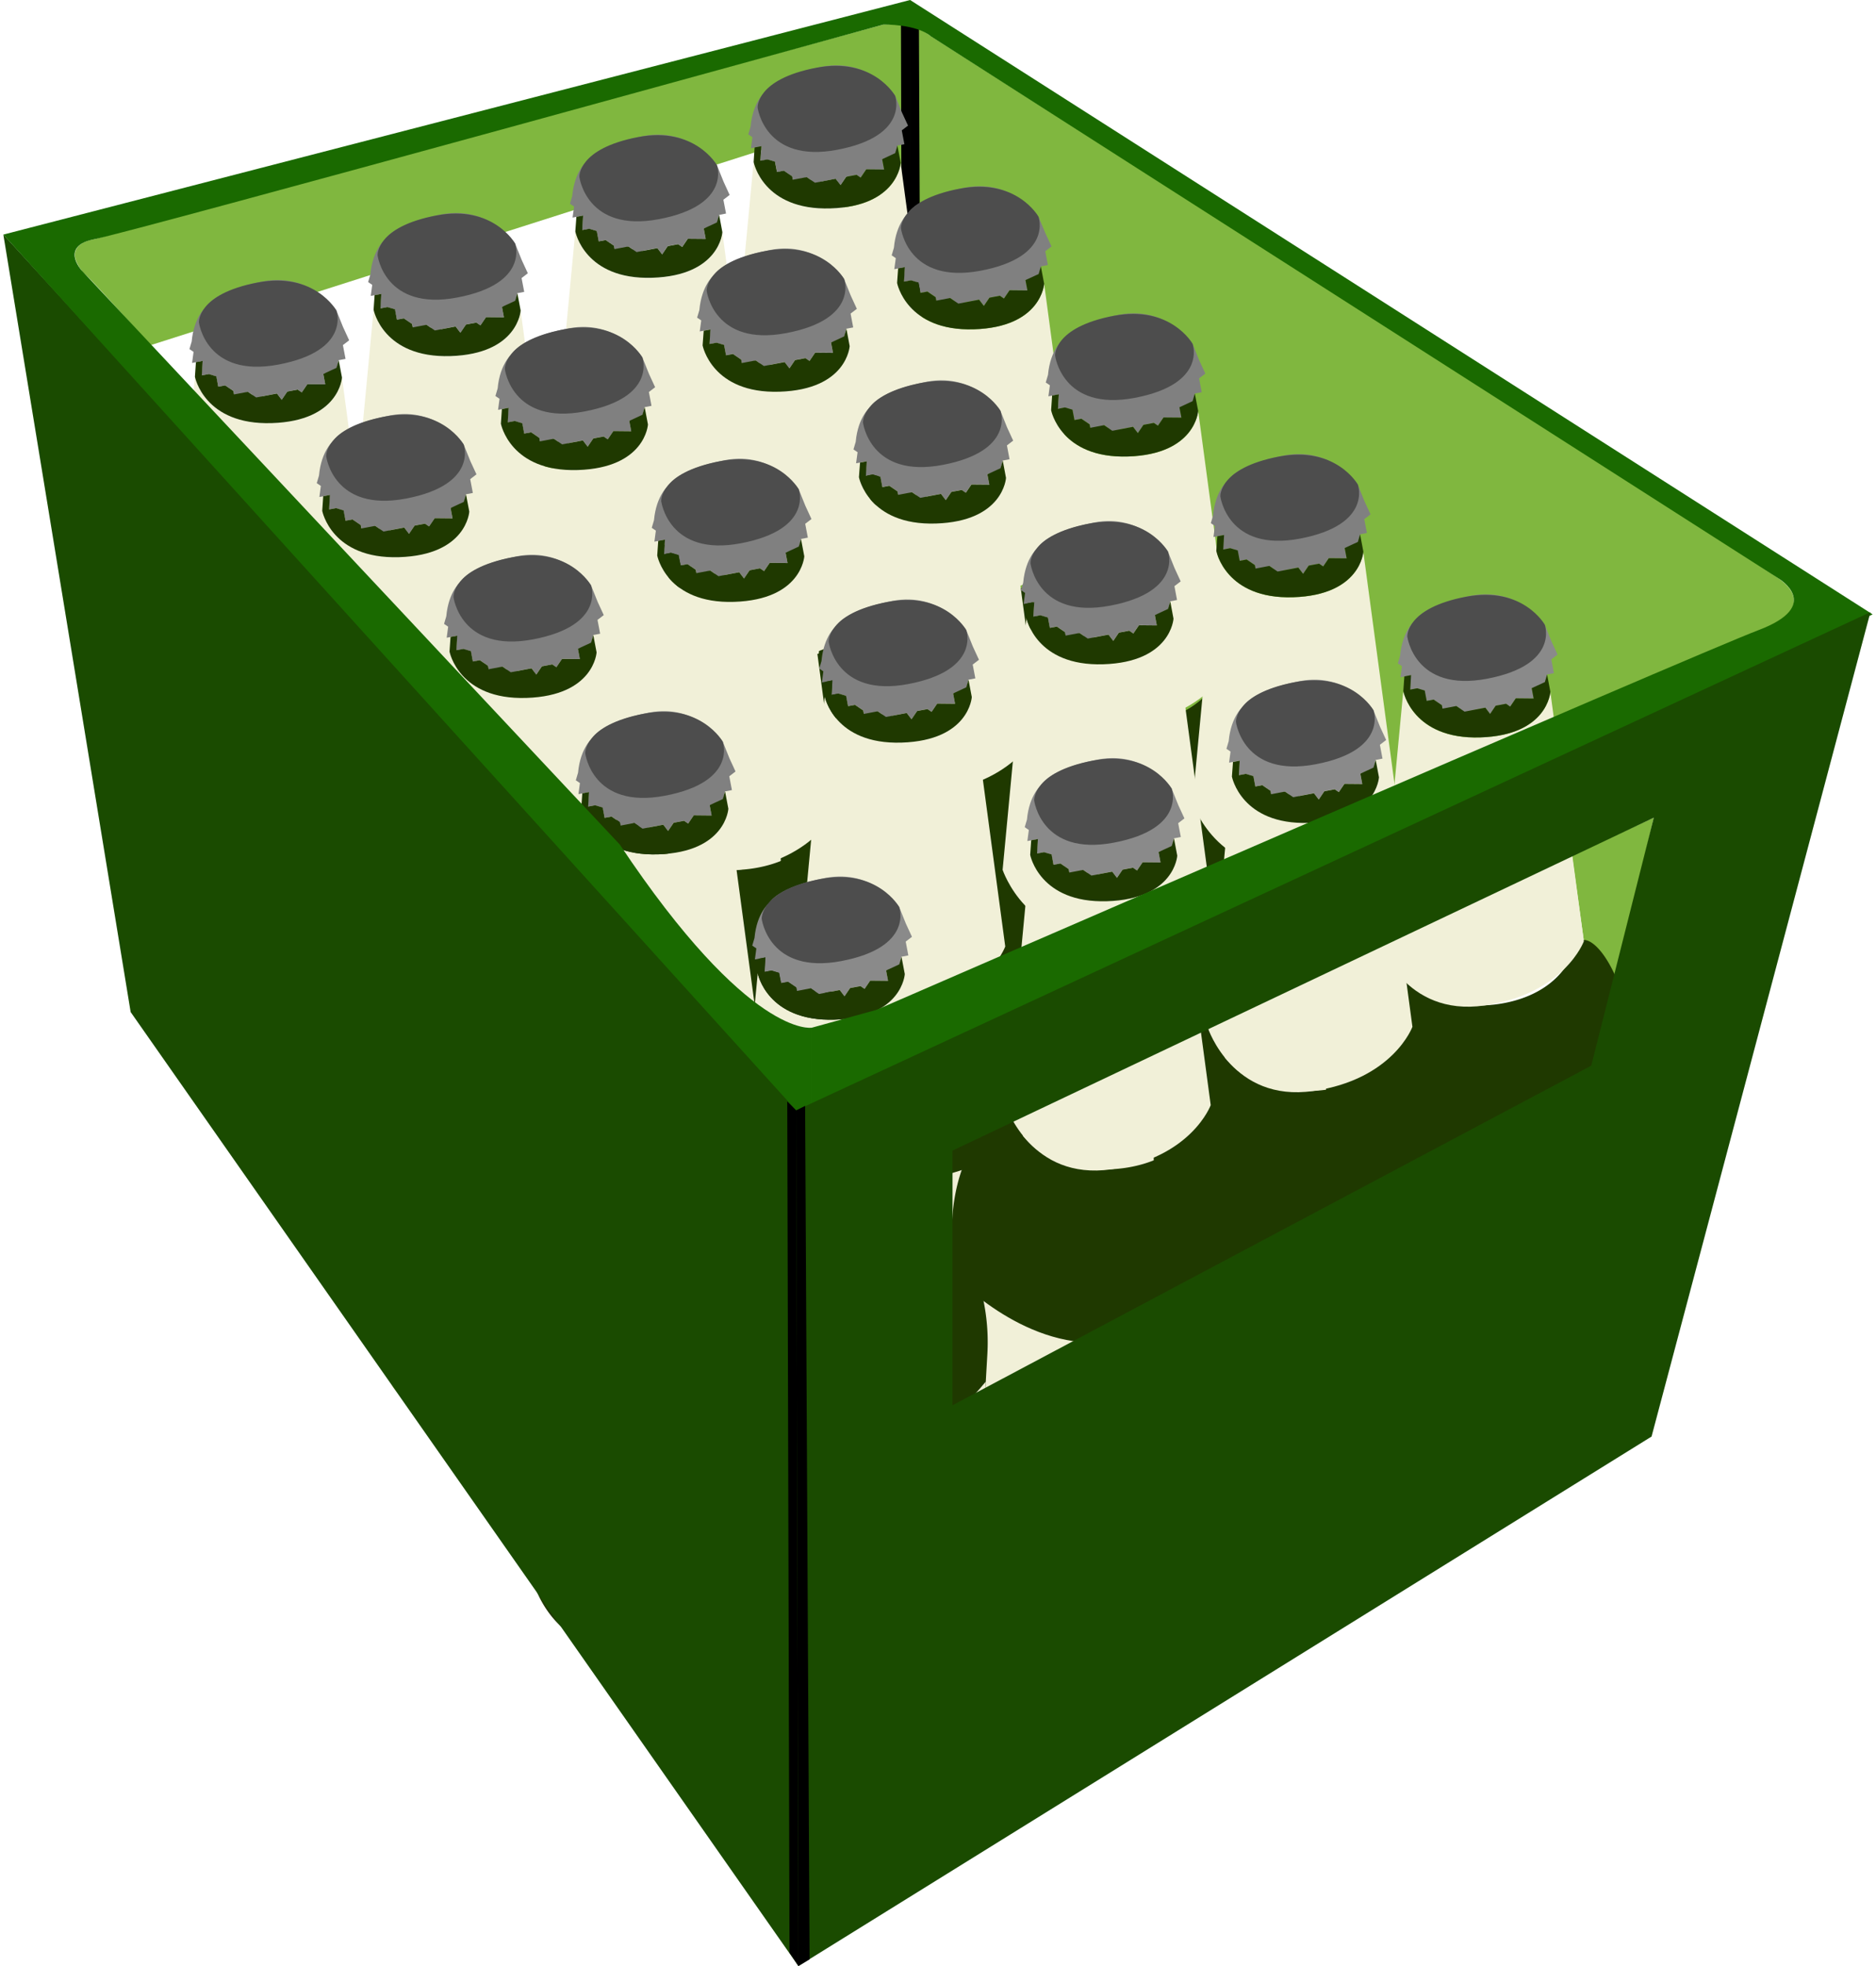 <svg xmlns="http://www.w3.org/2000/svg" width="840" height="880" viewBox="0 0 840 880"><defs><style>.cls-1{fill:#80b73f;}.cls-2{fill:#1a6a00;}.cls-3{fill:#1f3900;}.cls-4{fill:#f1f0d8;}.cls-5{fill:gray;}.cls-6{fill:#4d4d4d;}.cls-7{fill:#8a8a8a;}.cls-8{fill:#1a4b00;}</style></defs><title>Ølkasseperspektiv</title><g id="Layer_2" data-name="Layer 2"><polygon class="cls-1" points="709.21 421.3 723.51 437.86 740.5 366 703.87 382.95 709.21 421.3"/><path class="cls-2" d="M87.65,291.82l69.1-36.73c-25.13-27.79-49.18-54.43-69.1-76.56Z"/><path class="cls-1" d="M796.5,259c-15.5-11.07-380-243-380-243-1.5-.89-5.84-5.75-21-5l-353,96s-15.23,1.77-6,14c2.34,3.11-3.71-4.9,25,27l5.68,6.58L381.4,54.36l-7.75,85.46L156.75,255.09c81.19,89.79,173.56,191.5,173.56,191.5s10.43,14.54,34.12,13.76c30.34-1,431.43-181.6,431.43-181.6S812,270.07,796.5,259Z"/><polygon points="411.42 2.94 407.55 0.21 408.05 388.45 413.05 385.45 411.42 2.94"/><polygon points="407.78 0.33 403.39 1.57 404.39 382.57 408.39 388.57 407.78 0.33"/><path class="cls-3" d="M326.78,185.29c-3.67-1.35-12.48,11.76-16.9,20.86-4.5,9.29-10.95,27.84-5.19,57.15L313,399.72s-3.64,56.85,64.71,53.49c62.13-3.06,53.71-55.13,53.71-55.13l8.87-154.76a92.47,92.47,0,0,0-4.95-36c-6.37-18.09-13.84-23.9-17.31-23.31-3.7.63-3.33,7-10,14.74C396.47,212,378.08,213,373.81,213.26c-14.4.83-28.66-4-35.76-10.85-6.28-6-8.55-11.22-8.55-11.22C327.93,187.61,328,185.75,326.78,185.29Z"/><path class="cls-4" d="M326.78,185.29s11.11,33.19,47,28,44.5-28.73,44.5-28.73l-15-111.65s-1.12,19.47-31.43,20.41-34.42-20.74-34.42-20.74Z"/><path class="cls-4" d="M304.4,261.75s32.13,34,69.59,28.5,51.18-17.75,65.57-34.92l-8.18,142.75s-10.7,19.68-54.36,26.37-65.32-22.89-65.32-22.89Z"/><path class="cls-5" d="M347.92,77l3.1-.58,3.68,2.5.55,2.91,5.94-2.53L363,80.53l1.36,2.25L368,81.2l6.2-1.18,2.13,2.8,2.51-3.68,4.65-.88,1.84,1.25,2.51-3.69,8,.08L395,71.26l5.75-1.35,1.11-4.77,3.09-.59-1.17-6.19,2.8-2.14-2.73-5.9-3-7.45s-11.27-17.11-32.95-13S342.7,41.07,342.7,41.07s-5.61,4.28-6.64,15.7l-1,3.4,1.84,1.25-.67,4.94,4.65-.88L340.55,72l3.09-.59,3.4,1Z"/><path class="cls-6" d="M400.8,42.87s6.63,18-25.89,24.17-35.68-18.89-35.68-18.89-.8-12.68,26.3-17.83C391.08,25.46,400.8,42.87,400.8,42.87Z"/><path class="cls-3" d="M337.45,72.55s4.12,21.69,34.42,20.74S403.3,72.88,403.3,72.88l-1.47-7.74-1,3.39L395,71.26l.88,4.64-8-.08-2.51,3.69-1.84-1.25-4.65.88-2.51,3.68L374.17,80,368,81.2l-3.09.59-3.69-2.51L355,80.45l-.3-1.55L351,76.4l-3.1.58L347,72.34l-3.4-1-3.09.59.37-6.49-3,.57Z"/><path class="cls-3" d="M391,239.39c-3.67-1.35-12.48,11.76-16.9,20.86-4.5,9.29-10.95,27.84-5.19,57.15l8.27,136.41s-3.64,56.85,64.71,53.5c62.13-3.06,53.71-55.13,53.71-55.13l8.87-154.76a92.45,92.45,0,0,0-5-36c-6.37-18.09-13.84-23.9-17.31-23.31-3.7.63-3.33,7-10,14.74-11.48,13.2-29.87,14.27-34.14,14.51-14.4.83-28.66-4-35.76-10.85-6.28-6-8.55-11.22-8.55-11.22C392.16,241.7,392.25,239.85,391,239.39Z"/><path class="cls-4" d="M391,239.39s11.11,33.19,47,28,44.5-28.73,44.5-28.73L467.53,127s-1.12,19.47-31.43,20.41-34.42-20.74-34.42-20.74Z"/><path class="cls-4" d="M368.63,315.85s32.13,34,69.59,28.49,51.18-17.74,65.57-34.92l-8.18,142.76s-10.7,19.68-54.36,26.37-65.32-22.89-65.32-22.89Z"/><path class="cls-5" d="M412.15,131.08l3.1-.59,3.68,2.51.55,2.91,5.94-2.53,1.84,1.25,1.36,2.25,3.58-1.58,6.2-1.18,2.13,2.8,2.51-3.68,4.65-.89,1.84,1.26,2.51-3.69,8,.08-.88-4.65L465,124l1.11-4.77,3.09-.59-1.17-6.2,2.8-2.13-2.73-5.9L465,97s-11.27-17.11-32.95-13-25.15,11.2-25.15,11.2-5.61,4.27-6.64,15.7l-1,3.39,1.84,1.26-.67,4.94,4.65-.88-.37,6.49,3.09-.59,3.4,1Z"/><path class="cls-6" d="M465,97s6.63,18-25.89,24.17-35.68-18.89-35.68-18.89-.8-12.69,26.3-17.83C455.31,79.56,465,97,465,97Z"/><path class="cls-3" d="M401.68,126.65s4.12,21.68,34.42,20.74S467.53,127,467.53,127l-1.47-7.74-1,3.39-5.9,2.72.88,4.65-8-.08-2.51,3.69-1.84-1.26-4.65.89-2.51,3.68-2.13-2.8-6.2,1.18-3.09.58-3.69-2.5-6.19,1.17-.3-1.55-3.68-2.51-3.1.59-.88-4.64-3.4-1-3.09.59.37-6.49-3,.57Z"/><path class="cls-3" d="M460,296.33c-3.66-1.35-12.48,11.75-16.89,20.86-4.51,9.28-11,27.84-5.19,57.14l8.26,136.42s-3.64,56.85,64.72,53.49c62.12-3,53.71-55.13,53.71-55.13l8.87-154.76a92.61,92.61,0,0,0-5-36c-6.37-18.09-13.84-23.91-17.31-23.32-3.7.64-3.34,7-10,14.75C529.66,323,511.28,324.05,507,324.3c-14.39.83-28.66-4.05-35.75-10.86-6.28-6-8.55-11.21-8.55-11.21C461.13,298.64,461.22,296.79,460,296.33Z"/><path class="cls-4" d="M460,296.33s11.12,33.18,47,28,44.5-28.74,44.5-28.74l-15-111.64s-1.11,19.46-31.42,20.4-34.42-20.73-34.42-20.73Z"/><path class="cls-4" d="M437.59,372.78s32.14,34,69.6,28.5,51.18-17.75,65.57-34.92l-8.18,142.75s-10.71,19.68-54.36,26.37-65.32-22.89-65.32-22.89Z"/><path class="cls-5" d="M481.12,188l3.09-.59,3.69,2.51.55,2.9,5.94-2.53,1.84,1.25,1.36,2.25,3.58-1.58,6.19-1.18,2.14,2.81,2.51-3.69,4.65-.88,1.84,1.25,2.51-3.68,8,.07-.89-4.64,5.75-1.35,1.11-4.77,3.1-.59-1.18-6.19,2.81-2.14-2.73-5.9-3-7.45s-11.27-17.11-32.95-13S475.9,152.1,475.9,152.1s-5.61,4.28-6.65,15.71l-1,3.39,1.85,1.25-.67,4.94,4.65-.88-.38,6.49,3.1-.59,3.39,1Z"/><path class="cls-6" d="M534,153.9s6.63,18-25.89,24.18-35.68-18.9-35.68-18.9-.81-12.68,26.29-17.83C524.28,136.5,534,153.9,534,153.9Z"/><path class="cls-3" d="M470.65,183.59s4.12,21.68,34.42,20.73,31.42-20.4,31.42-20.4L535,176.17l-1,3.39-5.9,2.73.89,4.64-8-.07-2.51,3.68-1.84-1.25-4.65.88-2.51,3.69-2.14-2.81-6.19,1.18-3.1.59-3.68-2.51-6.2,1.18-.29-1.55-3.69-2.51-3.09.59-.89-4.65-3.39-1-3.1.59.38-6.49-3,.57Z"/><path class="cls-3" d="M533.94,359.33c-3.66-1.35-12.48,11.75-16.9,20.86-4.5,9.28-10.95,27.84-5.19,57.14l8.27,136.42s-3.64,56.85,64.72,53.49c62.12-3,53.7-55.13,53.7-55.13l8.87-154.76a92.41,92.41,0,0,0-4.94-36c-6.37-18.09-13.84-23.91-17.32-23.32-3.69.64-3.33,7-10,14.75C603.63,386,585.24,387.05,581,387.3c-14.4.83-28.66-4.05-35.76-10.86-6.27-6-8.54-11.21-8.54-11.21C535.09,361.64,535.18,359.79,533.94,359.33Z"/><path class="cls-4" d="M533.94,359.33s11.12,33.18,47,28,44.5-28.74,44.5-28.74l-15-111.64s-1.11,19.46-31.42,20.4-34.43-20.73-34.43-20.73Z"/><path class="cls-4" d="M511.56,435.78s32.13,34,69.59,28.5,51.19-17.75,65.57-34.92l-8.18,142.75s-10.7,19.68-54.35,26.37-65.32-22.89-65.32-22.89Z"/><path class="cls-5" d="M555.08,251l3.1-.59,3.69,2.51.55,2.9,5.93-2.53,1.85,1.25,1.35,2.25,3.59-1.58,6.19-1.18,2.14,2.81,2.51-3.69,4.64-.88,1.85,1.25,2.5-3.68,8,.07-.88-4.64,5.75-1.35,1.11-4.77,3.1-.59-1.18-6.19,2.8-2.14-2.72-5.9-3-7.45s-11.27-17.11-33-13-25.15,11.19-25.15,11.19-5.6,4.28-6.64,15.71l-1,3.39,1.84,1.25-.66,4.94,4.64-.88-.37,6.49,3.1-.59,3.39,1Z"/><path class="cls-6" d="M608,216.9s6.63,18-25.89,24.18-35.68-18.9-35.68-18.9-.81-12.68,26.29-17.83C598.24,199.5,608,216.9,608,216.9Z"/><path class="cls-3" d="M544.61,246.59s4.12,21.68,34.43,20.73,31.42-20.4,31.42-20.4L609,239.17l-1,3.39-5.9,2.73.88,4.64-8-.07-2.5,3.68-1.85-1.25-4.64.88-2.51,3.69-2.14-2.81-6.19,1.18-3.1.59-3.69-2.51-6.19,1.18-.29-1.55-3.69-2.51-3.1.59-.88-4.65-3.39-1-3.1.59.37-6.49-3,.57Z"/><path class="cls-3" d="M617.68,422.06c-3.66-1.35-12.48,11.76-16.9,20.86-4.5,9.29-10.95,27.84-5.19,57.15l8.27,136.42s-26.32,20.44,42,17.08c62.13-3.05,76.39-18.72,76.39-18.72l8.87-154.76a92.47,92.47,0,0,0-4.95-36c-6.37-18.09-13.84-23.9-17.31-23.31-3.7.63-3.33,7-10,14.74C687.37,448.73,669,449.79,664.71,450c-14.4.83-28.66-4-35.76-10.85-6.27-6-8.55-11.22-8.55-11.22C618.83,424.38,618.92,422.52,617.68,422.06Z"/><path class="cls-4" d="M617.68,422.06s11.12,33.19,47,28,44.5-28.73,44.5-28.73l-15-111.65s-1.12,19.47-31.42,20.41-34.43-20.74-34.43-20.74Z"/><path class="cls-4" d="M595.3,498.52s32.13,34,69.59,28.5,51.18-17.75,65.57-34.92l-8.18,142.75s-10.7,19.68-54.36,26.37-65.32-22.89-65.32-22.89Z"/><path class="cls-7" d="M638.82,313.75l3.1-.58,3.68,2.5.55,2.91,5.94-2.53,1.84,1.25,1.36,2.25,3.58-1.58,6.2-1.18,2.14,2.8,2.5-3.68,4.65-.88,1.84,1.25,2.51-3.69,8,.08-.88-4.64,5.75-1.35,1.11-4.77,3.09-.59-1.17-6.19,2.8-2.14-2.72-5.9-3-7.45s-11.28-17.11-33-13-25.15,11.19-25.15,11.19-5.6,4.28-6.64,15.7l-1,3.4,1.84,1.25-.67,4.94,4.65-.88-.37,6.49,3.1-.59,3.39,1Z"/><path class="cls-6" d="M691.71,279.64s6.62,18-25.9,24.17-35.68-18.89-35.68-18.89-.8-12.68,26.3-17.83C682,262.23,691.71,279.64,691.71,279.64Z"/><path class="cls-3" d="M628.35,309.32s4.12,21.69,34.43,20.74,31.42-20.41,31.42-20.41l-1.47-7.74-1,3.39-5.9,2.73.88,4.64-8-.08-2.51,3.69L674.36,315l-4.65.88-2.5,3.68-2.14-2.8-6.2,1.18-3.09.59-3.69-2.51-6.19,1.17-.3-1.55-3.68-2.5-3.1.58-.88-4.64-3.39-1-3.1.59.37-6.49-3,.57Z"/><path class="cls-3" d="M246.93,216.34c-3.66-1.35-12.48,11.75-16.9,20.86-4.5,9.28-10.95,27.84-5.19,57.14l8.27,136.42s-3.64,56.85,64.71,53.49c62.13-3.05,53.71-55.13,53.71-55.13l8.87-154.76a92.42,92.42,0,0,0-4.95-36c-6.37-18.09-13.84-23.91-17.31-23.32-3.7.64-3.33,7-10,14.75C316.62,243,298.23,244.06,294,244.31c-14.4.83-28.66-4.05-35.76-10.86-6.27-6-8.55-11.21-8.55-11.21C248.08,218.65,248.17,216.8,246.93,216.34Z"/><path class="cls-4" d="M246.93,216.34s11.12,33.18,47,28,44.5-28.74,44.5-28.74l-15-111.65s-1.12,19.47-31.42,20.41S257.6,103.6,257.6,103.6Z"/><path class="cls-4" d="M224.55,292.79s32.13,34,69.59,28.5,51.18-17.75,65.57-34.92l-8.18,142.75s-10.7,19.68-54.36,26.37-65.32-22.89-65.32-22.89Z"/><path class="cls-5" d="M268.07,108l3.1-.59,3.68,2.51.55,2.9,5.94-2.53,1.84,1.25,1.36,2.25,3.58-1.58,6.2-1.18,2.14,2.81,2.5-3.69,4.65-.88,1.84,1.25,2.51-3.68,8,.07-.88-4.64,5.75-1.35L322,96.18l3.09-.59L323.9,89.4l2.8-2.14L324,81.36l-3-7.45s-11.28-17.11-33-13-25.15,11.19-25.15,11.19-5.6,4.28-6.64,15.71l-1,3.39,1.84,1.25-.67,4.94,4.65-.88L260.7,103l3.1-.59,3.39,1Z"/><path class="cls-6" d="M321,73.91s6.62,18-25.9,24.18-35.68-18.9-35.68-18.9-.8-12.68,26.3-17.83C311.23,56.51,321,73.91,321,73.91Z"/><path class="cls-3" d="M257.6,103.6s4.12,21.68,34.43,20.73,31.42-20.41,31.42-20.41L322,96.18l-1,3.39-5.9,2.73.88,4.64-8-.07-2.51,3.68-1.84-1.25-4.65.88-2.5,3.69-2.14-2.81-6.2,1.18-3.09.59-3.69-2.51-6.19,1.18-.3-1.55-3.68-2.51-3.1.59-.88-4.65-3.39-1-3.1.59.37-6.49-3,.57Z"/><path class="cls-3" d="M303.93,267.34c-3.66-1.35-12.48,11.75-16.9,20.86-4.5,9.28-10.95,27.84-5.19,57.14l8.27,136.42s-3.64,56.85,64.71,53.49c62.13-3,53.71-55.13,53.71-55.13l8.87-154.76a92.42,92.42,0,0,0-4.95-36c-6.37-18.09-13.84-23.91-17.31-23.32-3.7.64-3.33,7.05-10,14.75C373.62,294,355.23,295.06,351,295.31c-14.4.83-28.66-4.05-35.76-10.86-6.27-6-8.55-11.21-8.55-11.21C305.08,269.65,305.17,267.8,303.93,267.34Z"/><path class="cls-4" d="M303.93,267.34s11.12,33.18,47,28,44.5-28.74,44.5-28.74l-15-111.65s-1.12,19.47-31.42,20.41S314.6,154.6,314.6,154.6Z"/><path class="cls-4" d="M281.55,343.79s32.13,34,69.59,28.5,51.18-17.75,65.57-34.92l-8.18,142.75s-10.7,19.68-54.36,26.37-65.32-22.89-65.32-22.89Z"/><path class="cls-5" d="M325.07,159l3.1-.59,3.68,2.51.55,2.9,5.94-2.53,1.84,1.25,1.36,2.25,3.58-1.58,6.2-1.18,2.14,2.81,2.5-3.69,4.65-.88,1.84,1.25,2.51-3.68,8,.07-.88-4.64,5.75-1.35,1.11-4.77,3.09-.59-1.17-6.19,2.8-2.14-2.72-5.9-3-7.45s-11.28-17.11-33-13-25.15,11.19-25.15,11.19-5.6,4.28-6.64,15.71l-1,3.39,1.84,1.25-.67,4.94,4.65-.88L317.7,154l3.1-.59,3.39,1Z"/><path class="cls-6" d="M378,124.91s6.62,18-25.9,24.18-35.68-18.9-35.68-18.9-.8-12.68,26.3-17.83C368.23,107.51,378,124.91,378,124.91Z"/><path class="cls-3" d="M314.6,154.6s4.12,21.68,34.43,20.73,31.42-20.41,31.42-20.41L379,147.18l-1,3.39-5.9,2.73.88,4.64-8-.07-2.51,3.68-1.84-1.25-4.65.88-2.5,3.69-2.14-2.81-6.2,1.18-3.09.59-3.69-2.51-6.19,1.18-.3-1.55-3.68-2.51-3.1.59-.88-4.65-3.39-1-3.1.59.37-6.49-3,.57Z"/><path class="cls-3" d="M373.93,326.34c-3.66-1.35-12.48,11.75-16.9,20.86-4.5,9.28-10.95,27.84-5.19,57.14l8.27,136.42s-3.64,56.85,64.71,53.49c62.13-3,53.71-55.13,53.71-55.13l8.87-154.76a92.42,92.42,0,0,0-4.95-36c-6.37-18.09-13.84-23.91-17.31-23.32-3.7.64-3.33,7.05-10,14.75C443.62,353,425.23,354.06,421,354.31c-14.4.83-28.66-4.05-35.76-10.86-6.27-6-8.55-11.21-8.55-11.21C375.08,328.65,375.17,326.8,373.93,326.34Z"/><path class="cls-4" d="M373.93,326.34s11.12,33.18,47,28,44.5-28.74,44.5-28.74l-15-111.65s-1.12,19.47-31.42,20.41S384.6,213.6,384.6,213.6Z"/><path class="cls-4" d="M351.55,402.79s32.13,34,69.59,28.5,51.18-17.75,65.57-34.92l-8.18,142.75s-10.7,19.68-54.36,26.37-65.32-22.89-65.32-22.89Z"/><path class="cls-5" d="M395.07,218l3.1-.59,3.68,2.51.55,2.9,5.94-2.53,1.84,1.25,1.36,2.25,3.58-1.58,6.2-1.18,2.14,2.81,2.5-3.69,4.65-.88,1.84,1.25,2.51-3.68,8,.07-.88-4.64,5.75-1.35,1.11-4.77,3.09-.59-1.17-6.19,2.8-2.14-2.72-5.9-3-7.45s-11.28-17.11-33-13-25.15,11.19-25.15,11.19-5.6,4.28-6.64,15.71l-1,3.39,1.84,1.25-.67,4.94,4.65-.88L387.7,213l3.1-.59,3.39,1Z"/><path class="cls-6" d="M448,183.91s6.62,18-25.9,24.18-35.68-18.9-35.68-18.9-.8-12.68,26.3-17.83C438.23,166.51,448,183.91,448,183.91Z"/><path class="cls-3" d="M384.6,213.6s4.12,21.68,34.43,20.73,31.42-20.41,31.42-20.41L449,206.18l-1,3.39-5.9,2.73.88,4.64-8-.07-2.51,3.68-1.84-1.25-4.65.88-2.5,3.69-2.14-2.81-6.2,1.18-3.09.59-3.69-2.51-6.19,1.18-.3-1.55-3.68-2.51-3.1.59-.88-4.65-3.39-1-3.1.59.37-6.49-3,.57Z"/><path class="cls-3" d="M448.93,389.34c-3.66-1.35-12.48,11.75-16.9,20.86-4.5,9.28-10.95,27.84-5.19,57.14l8.27,136.42s-3.64,56.85,64.71,53.49c62.13-3,53.71-55.13,53.71-55.13l8.87-154.76a92.42,92.42,0,0,0-4.95-36c-6.37-18.09-13.84-23.91-17.31-23.32-3.7.64-3.33,7.05-10,14.75C518.62,416,500.23,417.06,496,417.31c-14.4.83-28.66-4.05-35.76-10.86-6.27-6-8.55-11.21-8.55-11.21C450.08,391.65,450.17,389.8,448.93,389.34Z"/><path class="cls-4" d="M448.93,389.34s11.12,33.18,47,28,44.5-28.74,44.5-28.74l-15-111.65s-1.12,19.47-31.42,20.41S459.6,276.6,459.6,276.6Z"/><path class="cls-4" d="M426.55,465.79s32.13,34,69.59,28.5,51.18-17.75,65.57-34.92l-8.18,142.75s-10.7,19.68-54.36,26.37-65.32-22.89-65.32-22.89Z"/><path class="cls-5" d="M470.07,281l3.1-.59,3.68,2.51.55,2.9,5.94-2.53,1.84,1.25,1.36,2.25,3.58-1.58,6.2-1.18,2.14,2.81,2.5-3.69,4.65-.88,1.84,1.25,2.51-3.68,8,.07-.88-4.64,5.75-1.35,1.11-4.77,3.09-.59-1.17-6.19,2.8-2.14-2.72-5.9-3-7.45s-11.28-17.11-33-13-25.15,11.19-25.15,11.19-5.6,4.28-6.64,15.71l-1,3.39,1.84,1.25-.67,4.94,4.65-.88L462.7,276l3.1-.59,3.39,1Z"/><path class="cls-6" d="M523,246.91s6.62,18-25.9,24.18-35.68-18.9-35.68-18.9-.8-12.68,26.3-17.83C513.23,229.51,523,246.91,523,246.91Z"/><path class="cls-3" d="M459.6,276.6s4.12,21.68,34.43,20.73,31.42-20.41,31.42-20.41L524,269.18l-1,3.39-5.9,2.73.88,4.64-8-.07-2.51,3.68-1.84-1.25-4.65.88-2.5,3.69-2.14-2.81-6.2,1.18-3.09.59-3.69-2.51-6.19,1.18-.3-1.55-3.68-2.51-3.1.59-.88-4.65-3.39-1-3.1.59.37-6.49-3,.57Z"/><path class="cls-3" d="M540.93,460.34c-3.66-1.35-12.48,11.75-16.9,20.86-4.5,9.28-10.95,27.84-5.19,57.14l8.27,136.42S507.57,698.19,576,700s71.45-25.35,69.55-26.83l8.87-154.76a92.42,92.42,0,0,0-4.95-36c-6.37-18.09-13.84-23.91-17.31-23.32-3.7.64-3.33,7.05-10,14.75C610.62,487,592.23,488.06,588,488.31c-14.4.83-28.66-4.05-35.76-10.86-6.27-6-8.55-11.21-8.55-11.21C542.08,462.65,542.17,460.8,540.93,460.34Z"/><path class="cls-4" d="M540.93,460.34s11.12,33.18,47,28,44.5-28.74,44.5-28.74l-15-111.65s-1.12,19.47-31.42,20.41S551.6,347.6,551.6,347.6Z"/><path class="cls-4" d="M518.55,536.79s32.13,34,69.59,28.5,51.18-17.75,65.57-34.92l-8.18,142.75s-10.7,19.68-54.36,26.37-65.32-22.89-65.32-22.89Z"/><path class="cls-7" d="M562.07,352l3.1-.59,3.68,2.51.55,2.9,5.94-2.53,1.84,1.25,1.36,2.25,3.58-1.58,6.2-1.18,2.14,2.81,2.5-3.69,4.65-.88,1.84,1.25,2.51-3.68,8,.07-.88-4.64,5.75-1.35,1.11-4.77,3.09-.59-1.17-6.19,2.8-2.14-2.72-5.9-3-7.45s-11.28-17.11-33-13-25.15,11.19-25.15,11.19-5.6,4.28-6.64,15.71l-1,3.39,1.84,1.25-.67,4.94,4.65-.88L554.7,347l3.1-.59,3.39,1Z"/><path class="cls-6" d="M615,317.91s6.62,18-25.9,24.18-35.68-18.9-35.68-18.9-.8-12.68,26.3-17.83C605.23,300.51,615,317.91,615,317.91Z"/><path class="cls-3" d="M551.6,347.6s4.12,21.68,34.43,20.73,31.42-20.41,31.42-20.41L616,340.18l-1,3.39-5.9,2.73.88,4.64-8-.07-2.51,3.68-1.84-1.25-4.65.88-2.5,3.69-2.14-2.81-6.2,1.18-3.09.59-3.69-2.51-6.19,1.18-.3-1.55-3.68-2.51-3.1.59-.88-4.65-3.39-1-3.1.59.37-6.49-3,.57Z"/><path class="cls-3" d="M156.61,251.39c-3.66-1.35-12.48,11.76-16.9,20.86-4.5,9.29-11,27.84-5.19,57.15l8.27,136.42s-3.64,56.84,64.71,53.49c62.13-3.06,53.71-55.13,53.71-55.13l8.87-154.76a92.47,92.47,0,0,0-4.95-36c-6.36-18.09-13.83-23.9-17.31-23.31-3.69.63-3.33,7-10,14.74-11.49,13.21-29.88,14.27-34.15,14.51-14.4.83-28.66-4-35.76-10.85-6.27-6-8.55-11.22-8.55-11.22C157.76,253.71,157.85,251.85,156.61,251.39Z"/><path class="cls-4" d="M156.61,251.39s11.12,33.19,47,28,44.5-28.73,44.5-28.73L233.13,139s-1.12,19.47-31.42,20.41-34.43-20.74-34.43-20.74Z"/><path class="cls-4" d="M134.23,327.85s32.13,34,69.59,28.5S255,338.6,269.39,321.43l-8.18,142.75s-10.7,19.68-54.36,26.37-65.32-22.89-65.32-22.89Z"/><path class="cls-5" d="M177.75,143.08l3.1-.58,3.68,2.5.56,2.91,5.93-2.53,1.85,1.25,1.35,2.25,3.59-1.58,6.19-1.18,2.14,2.8,2.51-3.68,4.64-.88,1.84,1.25,2.51-3.69,8,.08-.88-4.64,5.75-1.35,1.11-4.77,3.1-.59-1.18-6.19,2.8-2.14-2.72-5.9-3-7.45s-11.28-17.11-33-13-25.15,11.19-25.15,11.19-5.6,4.28-6.64,15.7l-1,3.4,1.84,1.25-.66,4.94,4.64-.88-.37,6.49,3.1-.59,3.39,1Z"/><path class="cls-6" d="M230.64,109s6.62,18-25.9,24.17-35.68-18.89-35.68-18.89-.8-12.68,26.3-17.83C220.91,91.56,230.64,109,230.64,109Z"/><path class="cls-3" d="M167.28,138.65s4.12,21.69,34.43,20.74S233.13,139,233.13,139l-1.47-7.74-1,3.39-5.9,2.73.88,4.64-8-.08-2.51,3.69-1.84-1.25-4.64.88-2.51,3.68-2.14-2.8-6.19,1.18-3.1.59L191,145.38l-6.19,1.17-.3-1.55-3.68-2.5-3.1.58-.88-4.64-3.39-1-3.1.59.37-6.49-3,.57Z"/><path class="cls-3" d="M213.61,302.39c-3.66-1.35-12.48,11.76-16.9,20.86-4.5,9.29-11,27.84-5.19,57.15l8.27,136.42s-3.64,56.84,64.71,53.49c62.13-3.06,53.71-55.13,53.71-55.13l8.87-154.76a92.47,92.47,0,0,0-4.95-36c-6.36-18.09-13.83-23.9-17.31-23.31-3.69.63-3.33,7-10,14.74-11.49,13.21-29.88,14.27-34.15,14.51-14.4.83-28.66-4-35.76-10.85-6.27-6-8.55-11.22-8.55-11.22C214.76,304.71,214.85,302.85,213.61,302.39Z"/><path class="cls-4" d="M213.61,302.39s11.12,33.19,47,28,44.5-28.73,44.5-28.73L290.13,190s-1.12,19.47-31.42,20.41-34.43-20.74-34.43-20.74Z"/><path class="cls-4" d="M191.23,378.85s32.13,34,69.59,28.5S312,389.6,326.39,372.43l-8.18,142.75s-10.7,19.68-54.36,26.37-65.32-22.89-65.32-22.89Z"/><path class="cls-5" d="M234.75,194.08l3.1-.58,3.68,2.5.56,2.91,5.93-2.53,1.85,1.25,1.35,2.25,3.59-1.58,6.19-1.18,2.14,2.8,2.51-3.68,4.64-.88,1.84,1.25,2.51-3.69,8,.08-.88-4.64,5.75-1.35,1.11-4.77,3.1-.59-1.18-6.19,2.8-2.14-2.72-5.9-3-7.45s-11.28-17.11-33-13-25.15,11.19-25.15,11.19-5.6,4.28-6.64,15.7l-1,3.4,1.84,1.25-.66,4.94,4.64-.88-.37,6.49,3.1-.59,3.39,1Z"/><path class="cls-6" d="M287.64,160s6.62,18-25.9,24.17-35.68-18.89-35.68-18.89-.8-12.68,26.3-17.83C277.91,142.56,287.64,160,287.64,160Z"/><path class="cls-3" d="M224.28,189.65s4.12,21.69,34.43,20.74S290.13,190,290.13,190l-1.47-7.74-1,3.39-5.9,2.73.88,4.64-8-.08-2.51,3.69-1.84-1.25-4.64.88-2.51,3.68-2.14-2.8-6.19,1.18-3.1.59L248,196.38l-6.19,1.17-.3-1.55-3.68-2.5-3.1.58-.88-4.64-3.39-1-3.1.59.37-6.49-3,.57Z"/><path class="cls-3" d="M76.61,281.39C73,280,64.13,293.15,59.71,302.25c-4.5,9.29-11,27.84-5.19,57.15l77,86.6s-43.36,41.36,25,38c62.12-3.05,24.71,10.18,24.71,10.18l8.87-154.76a92.47,92.47,0,0,0-5-36c-6.36-18.09-13.83-23.9-17.31-23.31-3.69.63-3.33,7-10,14.74-11.49,13.21-29.88,14.27-34.15,14.51-14.4.83-28.66-4-35.76-10.85-6.27-6-8.55-11.22-8.55-11.22C77.76,283.71,77.85,281.85,76.61,281.39Z"/><path class="cls-4" d="M76.61,281.39s11.12,33.19,47,28,44.5-28.73,44.5-28.73L153.13,169s-1.12,19.47-31.42,20.41-34.43-20.74-34.43-20.74Z"/><path class="cls-4" d="M54.23,357.85s32.13,34,69.59,28.5S175,368.6,189.39,351.43l-8.18,142.75S177.16,464.31,133.5,471s1-35,1-35Z"/><path class="cls-5" d="M97.75,173.08l3.1-.58,3.68,2.5.56,2.91,5.93-2.53,1.85,1.25,1.35,2.25,3.59-1.58,6.19-1.18,2.14,2.8,2.51-3.68,4.64-.88,1.84,1.25,2.51-3.69,8,.08-.88-4.64,5.75-1.35,1.11-4.77,3.1-.59-1.18-6.19,2.8-2.14-2.72-5.9-3-7.45s-11.28-17.11-33-13-25.15,11.19-25.15,11.19-5.6,4.28-6.64,15.7l-1,3.4,1.84,1.25-.66,4.94,4.64-.88-.37,6.49,3.1-.59,3.39,1Z"/><path class="cls-6" d="M150.64,139s6.62,18-25.9,24.17-35.68-18.89-35.68-18.89-.8-12.68,26.3-17.83C140.91,121.56,150.64,139,150.64,139Z"/><path class="cls-3" d="M87.28,168.65s4.12,21.69,34.43,20.74S153.13,169,153.13,169l-1.47-7.74-1,3.39-5.9,2.73.88,4.64-8-.08-2.51,3.69-1.84-1.25-4.64.88-2.51,3.68-2.14-2.8-6.19,1.18-3.1.59L111,175.38l-6.19,1.17-.3-1.55-3.68-2.5-3.1.58-.88-4.64-3.39-1-3.1.59.37-6.49-3,.57Z"/><path class="cls-3" d="M133.61,341.39c-3.66-1.35-12.48,11.76-16.9,20.86-4.5,9.29-10.95,27.84-5.19,57.15l34,100.6s-18.36,53.36,50,50c62.12-3,42.71-15.82,42.71-15.82l8.87-154.76a92.47,92.47,0,0,0-5-36c-6.36-18.09-13.83-23.9-17.31-23.31-3.69.63-3.33,7-10,14.74-11.49,13.21-29.88,14.27-34.15,14.51-14.4.83-28.66-4-35.76-10.85-6.27-6-8.55-11.22-8.55-11.22C134.76,343.71,134.85,341.85,133.61,341.39Z"/><path class="cls-4" d="M133.61,341.39s11.12,33.19,47,28,44.5-28.73,44.5-28.73L210.13,229s-1.12,19.47-31.42,20.41-34.43-20.74-34.43-20.74Z"/><path class="cls-4" d="M111.23,417.85s32.13,34,69.59,28.5S232,428.6,246.39,411.43l-8.18,142.75s-10.7,19.68-54.36,26.37S138.5,520,138.5,520Z"/><path class="cls-5" d="M154.75,233.08l3.1-.58,3.68,2.5.56,2.91,5.93-2.53,1.85,1.25,1.35,2.25,3.59-1.58,6.19-1.18,2.14,2.8,2.51-3.68,4.64-.88,1.84,1.25,2.51-3.69,8,.08-.88-4.64,5.75-1.35,1.11-4.77,3.1-.59-1.18-6.19,2.8-2.14-2.72-5.9-3-7.45s-11.28-17.11-33-13-25.15,11.19-25.15,11.19-5.6,4.28-6.64,15.7l-1,3.4,1.84,1.25-.66,4.94,4.64-.88-.37,6.49,3.1-.59,3.39,1Z"/><path class="cls-6" d="M207.64,199s6.62,18-25.9,24.17-35.68-18.89-35.68-18.89-.8-12.68,26.3-17.83C197.91,181.56,207.64,199,207.64,199Z"/><path class="cls-3" d="M144.28,228.65s4.12,21.69,34.43,20.74S210.13,229,210.13,229l-1.47-7.74-1,3.39-5.9,2.73.88,4.64-8-.08-2.51,3.69-1.84-1.25-4.64.88-2.51,3.68-2.14-2.8-6.19,1.18-3.1.59L168,235.38l-6.19,1.17-.3-1.55-3.68-2.5-3.1.58-.88-4.64-3.39-1-3.1.59.37-6.49-3,.57Z"/><path class="cls-3" d="M190.61,404.39c-3.66-1.35-12.48,11.76-16.9,20.86-4.5,9.29-11,27.84-5.19,57.15l15,125.6s-5.36,34.36,63,31c62.12-3,48.71-21.82,48.71-21.82l8.87-154.76a92.47,92.47,0,0,0-4.95-36c-6.36-18.09-13.83-23.9-17.31-23.31-3.69.63-3.33,7-10,14.74-11.49,13.21-29.88,14.27-34.15,14.51-14.4.83-28.66-4-35.76-10.85-6.27-6-8.55-11.22-8.55-11.22C191.76,406.71,191.85,404.85,190.61,404.39Z"/><path class="cls-4" d="M190.61,404.39s11.12,33.19,47,28,44.5-28.73,44.5-28.73L267.13,292s-1.12,19.47-31.42,20.41-34.43-20.74-34.43-20.74Z"/><path class="cls-4" d="M168.23,480.85s32.13,34,69.59,28.5S289,491.6,303.39,474.43l-8.18,142.75s-10.7,19.68-54.36,26.37-65.32-22.89-65.32-22.89Z"/><path class="cls-5" d="M211.75,296.08l3.1-.58,3.68,2.5.56,2.91,5.93-2.53,1.85,1.25,1.35,2.25,3.59-1.58,6.19-1.18,2.14,2.8,2.51-3.68,4.64-.88,1.84,1.25,2.51-3.69,8,.08-.88-4.64,5.75-1.35,1.11-4.77,3.1-.59-1.18-6.19,2.8-2.14-2.72-5.9-3-7.45s-11.28-17.11-33-13-25.15,11.19-25.15,11.19-5.6,4.28-6.64,15.7l-1,3.4,1.84,1.25-.66,4.94,4.64-.88-.37,6.49,3.1-.59,3.39,1Z"/><path class="cls-6" d="M264.64,262s6.62,18-25.9,24.17-35.68-18.89-35.68-18.89-.8-12.68,26.3-17.83C254.91,244.56,264.64,262,264.64,262Z"/><path class="cls-3" d="M201.28,291.65s4.12,21.69,34.43,20.74S267.13,292,267.13,292l-1.47-7.74-1,3.39-5.9,2.73.88,4.64-8-.08-2.51,3.69-1.84-1.25-4.64.88-2.51,3.68-2.14-2.8-6.19,1.18-3.1.59L225,298.38l-6.19,1.17-.3-1.55-3.68-2.5-3.1.58-.88-4.64-3.39-1-3.1.59.37-6.49-3,.57Z"/><path class="cls-3" d="M283.61,361.39c-3.66-1.35-12.48,11.76-16.9,20.86-4.5,9.29-10.95,27.84-5.19,57.15l8.27,136.42s-3.64,56.84,64.71,53.49c62.13-3.06,53.71-55.13,53.71-55.13l8.87-154.76a92.47,92.47,0,0,0-4.95-36c-6.36-18.09-13.83-23.9-17.31-23.31-3.69.63-3.33,7-10,14.74-11.49,13.21-29.88,14.27-34.15,14.51-14.4.83-28.66-4-35.76-10.85-6.27-6-8.55-11.22-8.55-11.22C284.76,363.71,284.85,361.85,283.61,361.39Z"/><path class="cls-4" d="M283.61,361.39s11.12,33.19,47,28,44.5-28.73,44.5-28.73L360.13,249s-1.12,19.47-31.42,20.41-34.43-20.74-34.43-20.74Z"/><path class="cls-4" d="M261.23,437.85s32.13,34,69.59,28.5S382,448.6,396.39,431.43l-8.18,142.75s-10.7,19.68-54.36,26.37-65.32-22.89-65.32-22.89Z"/><path class="cls-5" d="M304.75,253.08l3.1-.58,3.68,2.5.56,2.91,5.93-2.53,1.85,1.25,1.35,2.25,3.59-1.58,6.19-1.18,2.14,2.8,2.51-3.68,4.64-.88,1.84,1.25,2.51-3.69,8,.08-.88-4.64,5.75-1.35,1.11-4.77,3.1-.59-1.18-6.19,2.8-2.14-2.72-5.9-3-7.45s-11.28-17.11-33-13-25.15,11.19-25.15,11.19-5.6,4.28-6.64,15.7l-1,3.4,1.84,1.25-.66,4.94,4.64-.88-.37,6.49,3.1-.59,3.39,1Z"/><path class="cls-6" d="M357.64,219s6.62,18-25.9,24.17-35.68-18.89-35.68-18.89-.8-12.68,26.3-17.83C347.91,201.56,357.64,219,357.64,219Z"/><path class="cls-3" d="M294.28,248.65s4.12,21.69,34.43,20.74S360.13,249,360.13,249l-1.47-7.74-1,3.39-5.9,2.73.88,4.64-8-.08-2.51,3.69-1.84-1.25-4.64.88-2.51,3.68-2.14-2.8-6.19,1.18-3.1.59L318,255.38l-6.19,1.17-.3-1.55-3.68-2.5-3.1.58-.88-4.64-3.39-1-3.1.59.37-6.49-3,.57Z"/><path class="cls-3" d="M358.61,424.39c-3.66-1.35-12.48,11.76-16.9,20.86-4.5,9.29-10.95,27.84-5.19,57.15l8.27,136.42s-3.64,56.84,64.71,53.49c62.13-3.06,53.71-55.13,53.71-55.13l8.87-154.76a92.47,92.47,0,0,0-4.95-36c-6.36-18.09-13.83-23.9-17.31-23.31-3.69.63-3.33,7-10,14.74-11.49,13.21-29.88,14.27-34.15,14.51-14.4.83-28.66-4-35.76-10.85-6.27-6-8.55-11.22-8.55-11.22C359.76,426.71,359.85,424.85,358.61,424.39Z"/><path class="cls-4" d="M358.61,424.39s11.12,33.19,47,28,44.5-28.73,44.5-28.73L435.13,312s-1.12,19.47-31.42,20.41-34.43-20.74-34.43-20.74Z"/><path class="cls-4" d="M336.23,500.85s32.13,34,69.59,28.5S457,511.6,471.39,494.43l-8.18,142.75s-10.7,19.68-54.36,26.37-65.32-22.89-65.32-22.89Z"/><path class="cls-5" d="M379.75,316.08l3.1-.58,3.68,2.5.56,2.91,5.93-2.53,1.85,1.25,1.35,2.25,3.59-1.58,6.19-1.18,2.14,2.8,2.51-3.68,4.64-.88,1.84,1.25,2.51-3.69,8,.08-.88-4.64,5.75-1.35,1.11-4.77,3.1-.59-1.18-6.19,2.8-2.14-2.72-5.9-3-7.45s-11.28-17.11-33-13-25.15,11.19-25.15,11.19-5.6,4.28-6.64,15.7l-1,3.4,1.84,1.25-.66,4.94,4.64-.88-.37,6.49,3.1-.59,3.39,1Z"/><path class="cls-6" d="M432.64,282s6.62,18-25.9,24.17-35.68-18.89-35.68-18.89-.8-12.68,26.3-17.83C422.91,264.56,432.64,282,432.64,282Z"/><path class="cls-3" d="M369.28,311.65s4.12,21.69,34.43,20.74S435.13,312,435.13,312l-1.47-7.74-1,3.39-5.9,2.73.88,4.64-8-.08-2.51,3.69-1.84-1.25-4.64.88-2.51,3.68-2.14-2.8-6.19,1.18-3.1.59L393,318.38l-6.19,1.17-.3-1.55-3.68-2.5-3.1.58-.88-4.64-3.39-1-3.1.59.37-6.49-3,.57Z"/><path class="cls-3" d="M450.61,495.39c-3.66-1.35-12.48,11.76-16.9,20.86-4.5,9.29-10.95,27.84-5.19,57.15l8.27,136.42s-3.64,56.84,64.71,53.49c62.13-3.06,53.71-55.13,53.71-55.13l8.87-154.76a92.47,92.47,0,0,0-5-36c-6.36-18.09-13.83-23.9-17.31-23.31-3.69.63-3.33,7-10,14.74-11.49,13.21-29.88,14.27-34.15,14.51-14.4.83-28.66-4-35.76-10.85-6.27-6-8.55-11.22-8.55-11.22C451.76,497.71,451.85,495.85,450.61,495.39Z"/><path class="cls-4" d="M450.61,495.39s11.12,33.19,47,28,44.5-28.73,44.5-28.73L527.13,383s-1.12,19.47-31.42,20.41-34.43-20.74-34.43-20.74Z"/><path class="cls-4" d="M428.23,571.85s32.13,34,69.59,28.5S549,582.6,563.39,565.43l-8.18,142.75s-10.7,19.68-54.36,26.37-65.32-22.89-65.32-22.89Z"/><path class="cls-7" d="M471.75,387.08l3.1-.58,3.68,2.5.56,2.91,5.93-2.53,1.85,1.25,1.35,2.25,3.59-1.58,6.19-1.18,2.14,2.8,2.51-3.68,4.64-.88,1.84,1.25,2.51-3.69,8,.08-.88-4.64,5.75-1.35,1.11-4.77,3.1-.59-1.18-6.19,2.8-2.14-2.72-5.9-3-7.45s-11.28-17.11-33-13-25.15,11.19-25.15,11.19-5.6,4.28-6.64,15.7l-1,3.4,1.84,1.25-.66,4.94,4.64-.88-.37,6.49,3.1-.59,3.39,1Z"/><path class="cls-6" d="M524.64,353s6.62,18-25.9,24.17-35.68-18.89-35.68-18.89-.8-12.68,26.3-17.83C514.91,335.56,524.64,353,524.64,353Z"/><path class="cls-3" d="M461.28,382.65s4.12,21.69,34.43,20.74S527.13,383,527.13,383l-1.47-7.74-1,3.39-5.9,2.73.88,4.64-8-.08-2.51,3.69-1.84-1.25-4.64.88-2.51,3.68-2.14-2.8-6.19,1.18-3.1.59L485,389.38l-6.19,1.17-.3-1.55-3.68-2.5-3.1.58-.88-4.64-3.39-1-3.1.59.37-6.49-3,.57Z"/><path class="cls-3" d="M249.61,474.39c-3.66-1.35-12.48,11.76-16.9,20.86-4.5,9.29-11,27.84-5.19,57.15l8.27,136.42s-3.64,56.84,64.71,53.49c62.13-3.06,53.71-55.13,53.71-55.13l8.87-154.76a92.47,92.47,0,0,0-4.95-36c-6.36-18.09-13.83-23.9-17.31-23.31-3.69.63-3.33,7-10,14.74-11.49,13.21-29.88,14.27-34.15,14.51-14.4.83-28.66-4-35.76-10.85-6.27-6-8.55-11.22-8.55-11.22C250.76,476.71,250.85,474.85,249.61,474.39Z"/><path class="cls-4" d="M249.61,474.39s11.12,33.19,47,28,44.5-28.73,44.5-28.73L326.13,362s-1.12,19.47-31.42,20.41-34.43-20.74-34.43-20.74Z"/><path class="cls-4" d="M227.23,550.85s32.13,34,69.59,28.5S348,561.6,362.39,544.43l-8.18,142.75s-10.7,19.68-54.36,26.37-65.32-22.89-65.32-22.89Z"/><path class="cls-5" d="M270.75,366.08l3.1-.58,3.68,2.5.56,2.91,5.93-2.53,1.85,1.25,1.35,2.25,3.59-1.58,6.19-1.18,2.14,2.8,2.51-3.68,4.64-.88,1.84,1.25,2.51-3.69,8,.08-.88-4.64,5.75-1.35,1.11-4.77,3.1-.59-1.18-6.19,2.8-2.14-2.72-5.9-3-7.45s-11.28-17.11-33-13-25.15,11.19-25.15,11.19-5.6,4.28-6.64,15.7l-1,3.4,1.84,1.25-.66,4.94,4.64-.88-.37,6.49,3.1-.59,3.39,1Z"/><path class="cls-6" d="M323.64,332s6.62,18-25.9,24.17-35.68-18.89-35.68-18.89-.8-12.68,26.3-17.83C313.91,314.56,323.64,332,323.64,332Z"/><path class="cls-3" d="M260.28,361.65s4.12,21.69,34.43,20.74S326.13,362,326.13,362l-1.47-7.74-1,3.39-5.9,2.73.88,4.64-8-.08-2.51,3.69-1.84-1.25-4.64.88-2.51,3.68-2.14-2.8-6.19,1.18-3.1.59L284,368.38l-6.19,1.17-.3-1.55-3.68-2.5-3.1.58-.88-4.64-3.39-1-3.1.59.37-6.49-3,.57Z"/><path class="cls-3" d="M328.61,548.39c-3.66-1.35-12.48,11.76-16.9,20.86-4.5,9.29-10.95,27.84-5.19,57.15l8.27,136.42s-3.64,56.84,64.71,53.49c62.13-3.06,53.71-55.13,53.71-55.13l8.87-154.76a92.47,92.47,0,0,0-4.95-36c-6.36-18.09-13.83-23.9-17.31-23.31-3.69.63-3.33,7-10,14.74-11.49,13.21-29.88,14.27-34.15,14.51-14.4.83-28.66-4-35.76-10.85-6.27-6-8.55-11.22-8.55-11.22C329.76,550.71,329.85,548.85,328.61,548.39Z"/><path class="cls-4" d="M328.61,548.39s11.12,33.19,47,28,44.5-28.73,44.5-28.73L405.13,436s-1.12,19.47-31.42,20.41-34.43-20.74-34.43-20.74Z"/><path class="cls-4" d="M306.23,624.85s32.13,34,69.59,28.5S427,635.6,441.39,618.43l-8.18,142.75s-10.7,19.68-54.36,26.37-65.32-22.89-65.32-22.89Z"/><path class="cls-7" d="M349.75,440.08l3.1-.58,3.68,2.5.56,2.91,5.93-2.53,1.85,1.25,1.35,2.25,3.59-1.58,6.19-1.18,2.14,2.8,2.51-3.68,4.64-.88,1.84,1.25,2.51-3.69,8,.08-.88-4.64,5.75-1.35,1.11-4.77,3.1-.59-1.18-6.19,2.8-2.14-2.72-5.9-3-7.45s-11.28-17.11-33-13-25.15,11.19-25.15,11.19-5.6,4.28-6.64,15.7l-1,3.4,1.84,1.25-.66,4.94,4.64-.88-.37,6.49,3.1-.59,3.39,1Z"/><path class="cls-6" d="M402.64,406s6.62,18-25.9,24.17-35.68-18.89-35.68-18.89-.8-12.68,26.3-17.83C392.91,388.56,402.64,406,402.64,406Z"/><path class="cls-3" d="M339.28,435.65s4.12,21.69,34.43,20.74S405.13,436,405.13,436l-1.47-7.74-1,3.39-5.9,2.73.88,4.64-8-.08-2.51,3.69-1.84-1.25-4.64.88-2.51,3.68-2.14-2.8-6.19,1.18-3.1.59L363,442.38l-6.19,1.17-.3-1.55-3.68-2.5-3.1.58-.88-4.64-3.39-1-3.1.59.37-6.49-3,.57Z"/><polygon class="cls-8" points="357.5 494 357.5 880 58.5 453 1.5 105 357.5 494"/><path class="cls-2" d="M363.5,460s-28,5-86-82L36.5,121s-10-11,6-14,353-96,353-96,14.65-.36,21.24,5.21L796.5,259s20,12-9,23-395,170-395,170l-29,8v35l475-220L407.5,0,1.5,105l355,392,7-2Z"/><path class="cls-8" d="M356.5,497l1,383,382-237,98-369Zm70,132V515l314-149-28,111Z"/><polygon points="360.5 495 356.5 497 357.5 880 362.5 877 360.5 495"/><polygon points="356.53 497.06 352.5 493 353.5 874 357.5 880 356.53 497.06"/></g></svg>
